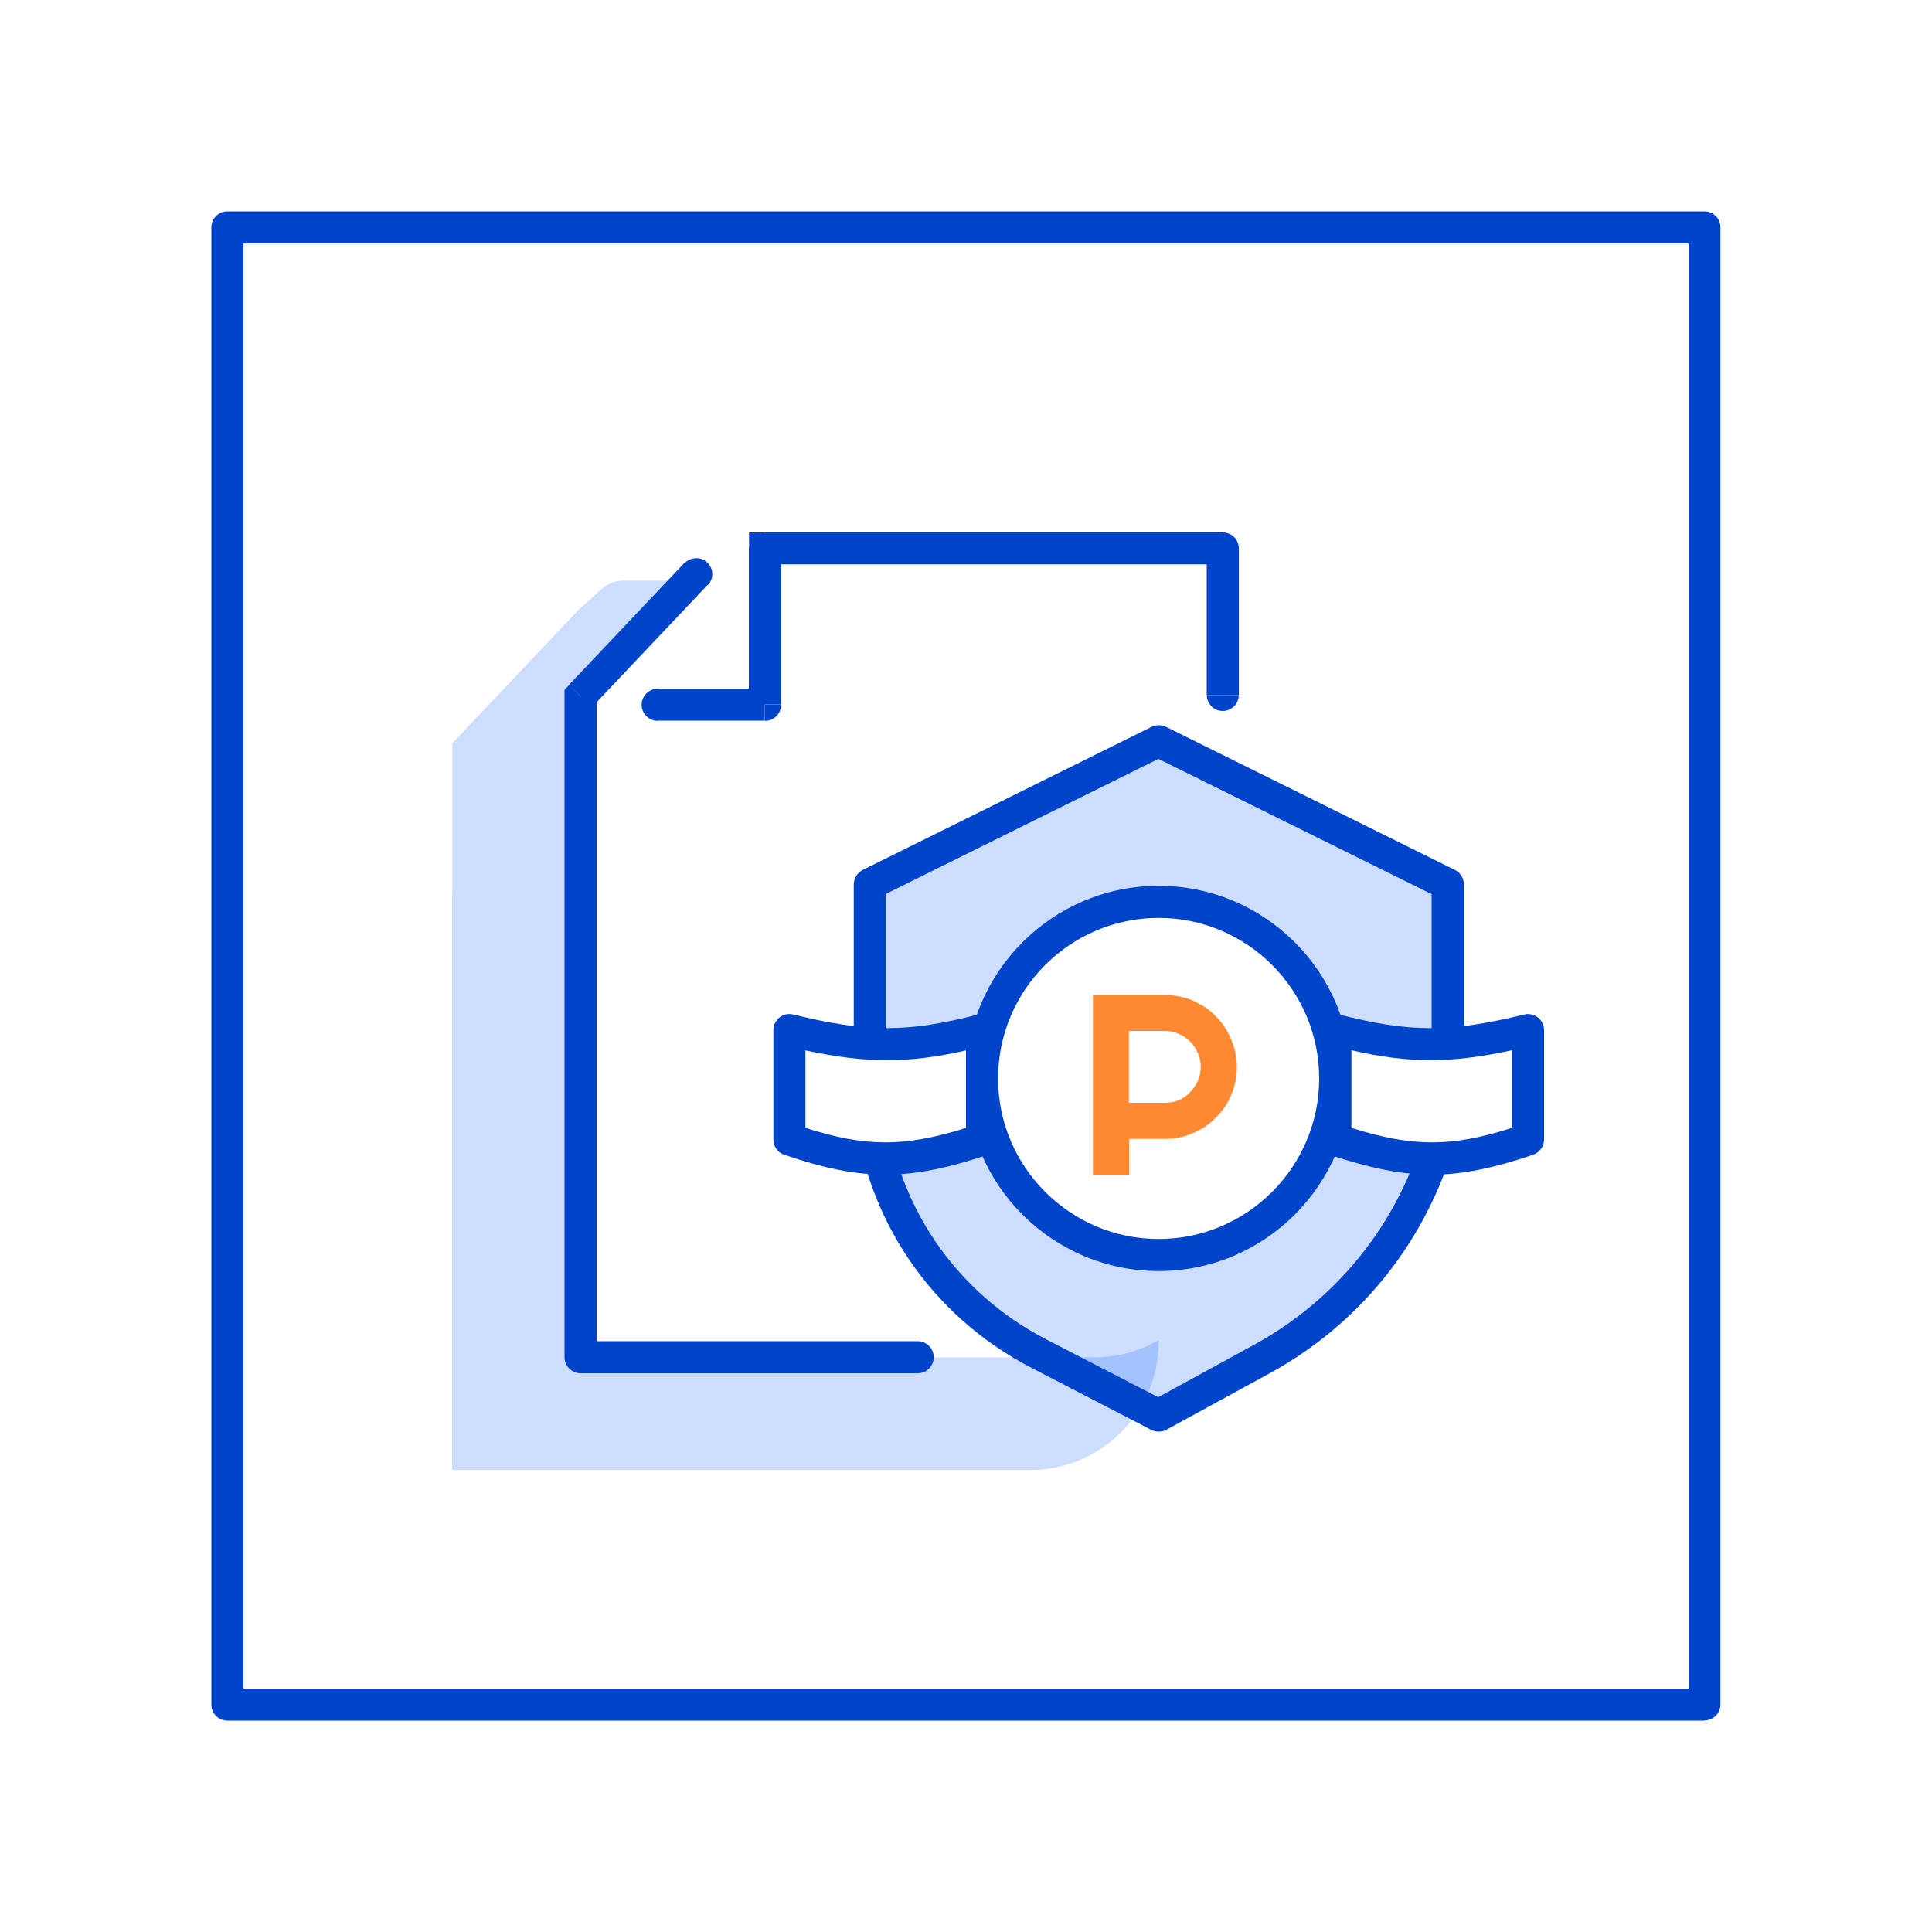 <svg width="60" height="60" viewBox="0 0 60 60" fill="none" xmlns="http://www.w3.org/2000/svg">
<rect x="0" y="0" width="60" height="60" fill="#333333" stroke="none"/>
<g clip-path="url(#clip0_239_2777)">
<path d="M60 0H0V60H60V0Z" fill="white"/>
<path d="M18.036 25.902V21.624L21.624 17.832L22.236 17.286C22.416 17.124 22.656 17.034 22.896 17.034H37.974V38.166C37.974 40.362 36.186 42.156 33.984 42.156H18.03V25.902H18.036Z" fill="white"/>
<g opacity="0.2">
<path d="M14.046 27.786V23.082L17.994 18.912L18.696 18.282C18.876 18.12 19.116 18.03 19.356 18.03H35.982V41.664C35.982 43.866 34.194 45.654 31.992 45.654H14.04V27.786H14.046Z" fill="#0055FF"/>
</g>
<path d="M18.036 25.902V21.624L21.624 17.832L22.236 17.286C22.416 17.124 22.656 17.034 22.896 17.034H37.974V38.166C37.974 40.362 36.186 42.156 33.984 42.156H18.03V25.902H18.036Z" fill="white"/>
<path d="M52.938 53.436H7.062C6.786 53.436 6.564 53.214 6.564 52.938V7.062C6.564 6.786 6.786 6.564 7.062 6.564H52.932C53.208 6.564 53.43 6.786 53.43 7.062V52.932C53.43 53.208 53.208 53.43 52.932 53.43L52.938 53.436ZM7.566 52.44H52.44V7.56H7.56V52.434L7.566 52.44Z" fill="#0044CC"/>
<g opacity="0.2">
<path d="M27.006 27.468L35.982 23.022L44.958 27.468V34.272C44.328 37.644 42.216 40.542 39.21 42.198L35.982 43.962L32.262 42.036C29.298 40.512 27.318 37.578 27.012 34.266V27.462L27.006 27.468Z" fill="#0055FF"/>
</g>
<path d="M35.982 44.46C35.904 44.46 35.826 44.442 35.754 44.406L32.034 42.48C28.908 40.866 26.844 37.818 26.514 34.314V27.468C26.514 27.276 26.622 27.108 26.79 27.018L35.766 22.572C35.904 22.506 36.066 22.506 36.21 22.572L45.186 27.018C45.354 27.102 45.462 27.276 45.462 27.468V34.272C44.796 37.884 42.606 40.902 39.456 42.636L36.228 44.4C36.156 44.442 36.072 44.46 35.988 44.46H35.982ZM27.504 27.774V34.266C27.798 37.38 29.664 40.134 32.484 41.592L35.97 43.392L38.964 41.754C41.856 40.164 43.86 37.398 44.46 34.17V27.768L35.976 23.568L27.498 27.768L27.504 27.774Z" fill="#0044CC"/>
<path d="M23.76 17.034V16.536H23.262V17.034H23.76ZM18.03 21.624L17.67 21.282L17.532 21.42V21.618H18.03V21.624ZM37.476 21.582C37.476 21.852 37.698 22.08 37.974 22.08C38.25 22.08 38.472 21.852 38.472 21.582H37.476ZM37.974 17.034H38.472C38.472 16.752 38.25 16.536 37.974 16.536V17.034ZM23.76 21.888V22.386C24.036 22.386 24.258 22.164 24.258 21.888H23.76ZM20.424 21.39C20.148 21.39 19.926 21.618 19.926 21.888C19.926 22.158 20.148 22.386 20.424 22.386V21.39ZM21.984 18.168C22.176 17.97 22.164 17.658 21.966 17.472C21.768 17.28 21.45 17.292 21.258 17.49L21.984 18.168ZM18.03 42.15H17.532C17.532 42.42 17.754 42.648 18.03 42.648V42.15ZM28.5 42.648C28.776 42.648 28.998 42.42 28.998 42.15C28.998 41.88 28.776 41.652 28.5 41.652V42.648ZM17.532 21.618V25.896H18.528V21.618H17.532ZM38.472 21.576V17.028H37.476V21.576H38.472ZM37.974 16.53H23.76V17.526H37.974V16.53ZM23.256 17.028V21.882H24.252V17.028H23.256ZM23.754 21.384H20.418V22.38H23.754V21.384ZM18.39 21.954L21.978 18.162L21.252 17.484L17.664 21.276L18.39 21.954ZM18.528 42.15V25.896H17.532V42.15H18.528ZM18.03 42.648H28.5V41.652H18.03V42.648Z" fill="#0044CC"/>
<path d="M35.982 38.976C39.011 38.976 41.466 36.52 41.466 33.492C41.466 30.463 39.011 28.008 35.982 28.008C32.953 28.008 30.498 30.463 30.498 33.492C30.498 36.52 32.953 38.976 35.982 38.976Z" fill="white"/>
<path d="M35.982 39.474C32.682 39.474 30 36.792 30 33.492C30 30.192 32.682 27.51 35.982 27.51C39.282 27.51 41.964 30.192 41.964 33.492C41.964 36.792 39.282 39.474 35.982 39.474ZM35.982 28.506C33.234 28.506 30.996 30.744 30.996 33.492C30.996 36.24 33.234 38.478 35.982 38.478C38.73 38.478 40.968 36.24 40.968 33.492C40.968 30.744 38.73 28.506 35.982 28.506Z" fill="#0044CC"/>
<path d="M24.516 31.992C26.85 32.562 28.164 32.592 30.498 31.992V35.394C28.164 36.174 26.85 36.18 24.516 35.394V31.992Z" fill="white"/>
<path d="M27.498 36.48C26.532 36.48 25.572 36.276 24.354 35.862C24.15 35.796 24.018 35.604 24.018 35.388V31.986C24.018 31.836 24.09 31.686 24.21 31.596C24.33 31.5 24.486 31.47 24.636 31.506C26.946 32.07 28.182 32.07 30.378 31.506C30.528 31.47 30.684 31.506 30.81 31.596C30.93 31.692 31.002 31.836 31.002 31.992V35.394C31.002 35.61 30.864 35.802 30.66 35.868C29.43 36.276 28.464 36.48 27.498 36.48ZM25.014 35.028C26.904 35.628 28.086 35.628 30 35.028V32.622C28.194 33.03 26.91 33.024 25.014 32.622V35.034V35.028Z" fill="#0044CC"/>
<path d="M47.454 31.992C45.12 32.562 43.806 32.592 41.472 31.992V35.394C43.806 36.174 45.12 36.18 47.454 35.394V31.992Z" fill="white"/>
<path d="M44.472 36.48C43.506 36.48 42.54 36.276 41.31 35.868C41.106 35.802 40.968 35.61 40.968 35.394V31.992C40.968 31.836 41.04 31.692 41.16 31.596C41.28 31.5 41.442 31.47 41.592 31.506C43.788 32.07 45.018 32.07 47.334 31.506C47.484 31.47 47.64 31.506 47.76 31.596C47.88 31.692 47.952 31.836 47.952 31.986V35.388C47.952 35.604 47.814 35.79 47.616 35.862C46.398 36.27 45.438 36.48 44.472 36.48ZM41.97 35.028C43.884 35.628 45.066 35.628 46.956 35.028V32.616C45.06 33.024 43.776 33.03 41.97 32.616V35.022V35.028Z" fill="#0044CC"/>
<g opacity="0.8">
<path d="M35.058 32.016V34.248H36.174C36.33 34.248 36.474 34.218 36.606 34.17C36.738 34.11 36.858 34.032 36.96 33.918C37.062 33.816 37.14 33.696 37.2 33.57C37.26 33.432 37.29 33.282 37.29 33.132C37.29 32.982 37.26 32.832 37.2 32.706C37.14 32.568 37.062 32.448 36.96 32.346C36.858 32.244 36.738 32.166 36.606 32.106C36.474 32.046 36.324 32.016 36.174 32.016H35.058ZM35.058 36.486H33.942V30.9H36.18C36.384 30.9 36.582 30.93 36.774 30.978C36.966 31.026 37.14 31.11 37.302 31.206C37.47 31.296 37.62 31.416 37.752 31.554C37.89 31.686 38.004 31.842 38.1 32.004C38.196 32.172 38.274 32.352 38.328 32.544C38.382 32.736 38.412 32.922 38.412 33.132C38.412 33.444 38.352 33.732 38.238 34.002C38.124 34.272 37.962 34.512 37.758 34.71C37.554 34.92 37.32 35.076 37.044 35.19C36.774 35.31 36.486 35.37 36.18 35.37H35.064V36.486H35.058Z" fill="#FF6B00"/>
</g>
</g>
<defs>
<clipPath id="clip0_239_2777">
<rect width="60" height="60" fill="white"/>
</clipPath>
</defs>
</svg>
